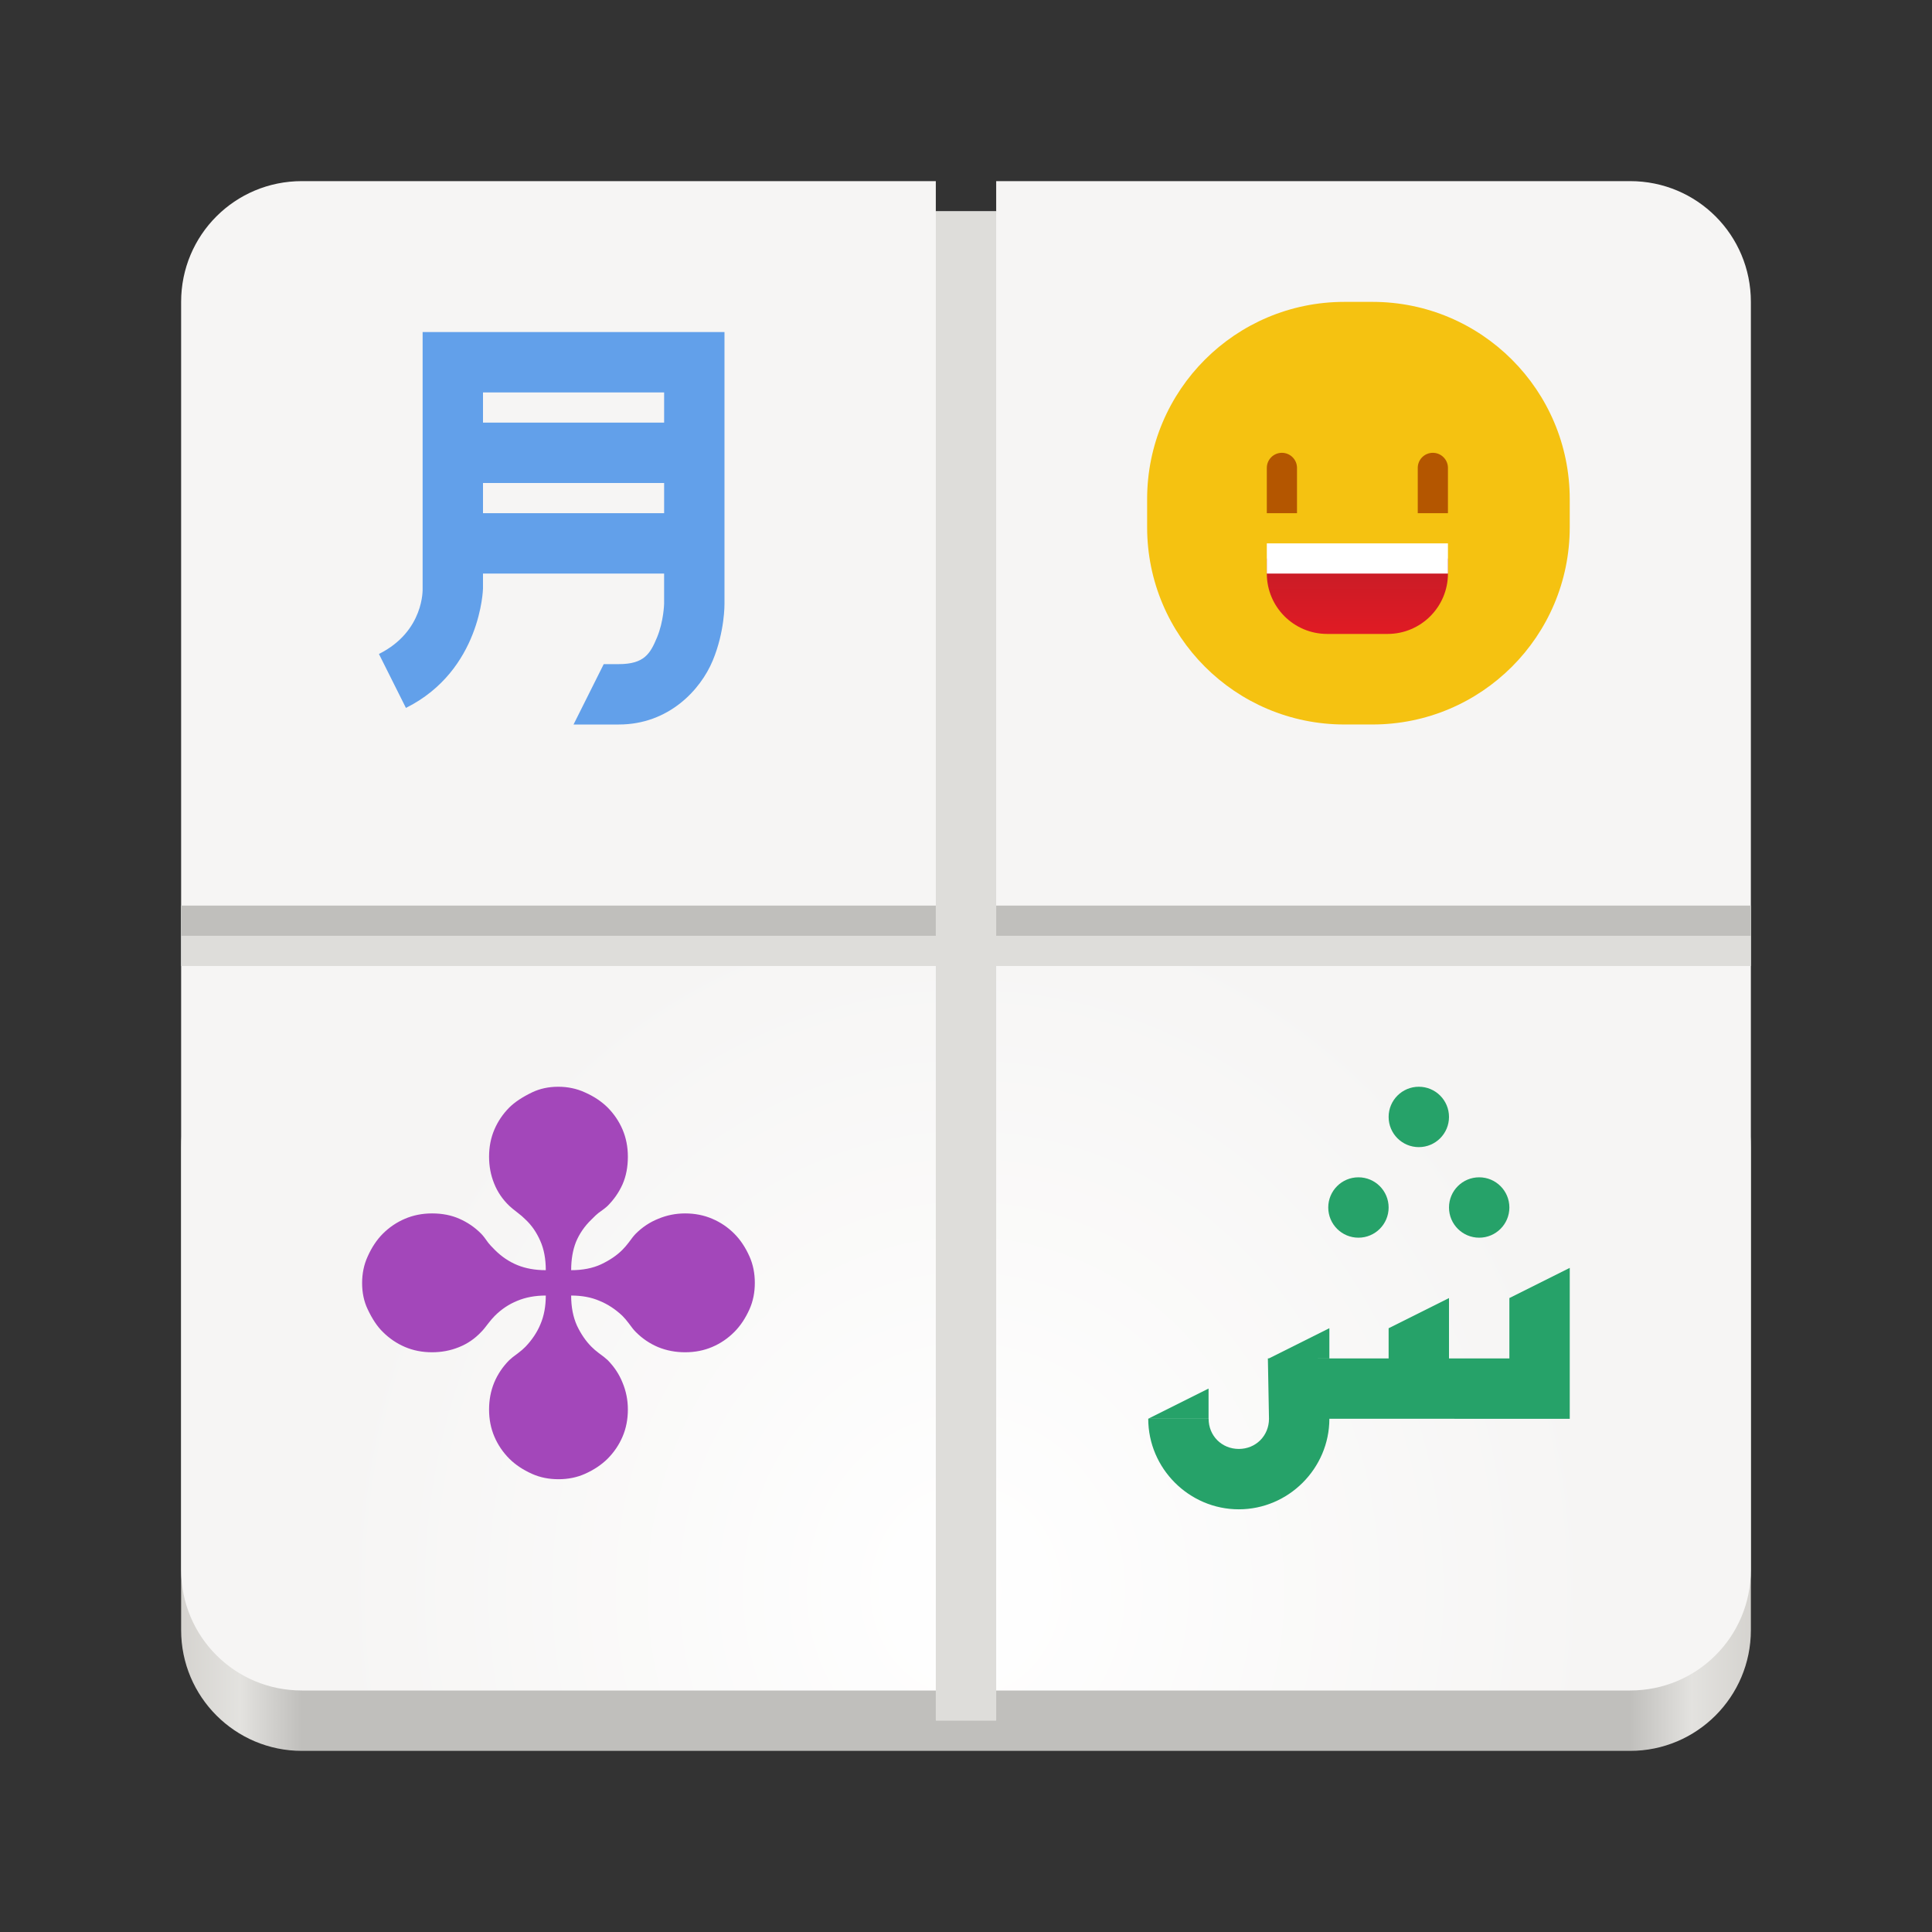 <?xml version="1.0" encoding="UTF-8"?>
<svg height="128px" viewBox="0 0 128 128" width="128px" xmlns="http://www.w3.org/2000/svg" xmlns:xlink="http://www.w3.org/1999/xlink">
    <rect x="0" y="0" width="128" height="128" fill="#333333" stroke="none"/>
    <linearGradient id="a" gradientTransform="matrix(1.002 0 0 1 72.09 -115.985)" gradientUnits="userSpaceOnUse" x1="43.844" x2="-60" y1="234" y2="234">
        <stop offset="0" stop-color="#d5d3cf"/>
        <stop offset="0.038" stop-color="#e3e2df"/>
        <stop offset="0.077" stop-color="#c0bfbc"/>
        <stop offset="0.923" stop-color="#c0bfbc"/>
        <stop offset="0.962" stop-color="#e3e2df"/>
        <stop offset="1" stop-color="#d5d3cf"/>
    </linearGradient>
    <radialGradient id="b" cx="-24.239" cy="225.596" gradientTransform="matrix(1.758 -0 0 1.95 106.606 -334.545)" gradientUnits="userSpaceOnUse" r="24">
        <stop offset="0" stop-color="#ffffff"/>
        <stop offset="1" stop-color="#f6f5f4"/>
    </radialGradient>
    <linearGradient id="c" gradientTransform="matrix(0 6 -12 0 95.928 36)" gradientUnits="userSpaceOnUse" x1="0" x2="1" y1="0" y2="0">
        <stop offset="0" stop-color="#c01c27"/>
        <stop offset="1" stop-color="#e01b24"/>
    </linearGradient>
    <path d="m 20 68 h 88 c 4.418 0 8 3.582 8 8 v 32 c 0 4.418 -3.582 8 -8 8 h -88 c -4.418 0 -8 -3.582 -8 -8 v -32 c 0 -4.418 3.582 -8 8 -8 z m 0 0" fill="url(#a)"/>
    <path d="m 20 12 c -4.434 0 -8 3.566 -8 8 v 84 c 0 4.434 3.566 8 8 8 h 88 c 4.434 0 8 -3.566 8 -8 v -84 c 0 -4.434 -3.566 -8 -8 -8 h -42 v 2 h -4 v -2 z m 0 0" fill="url(#b)"/>
    <path d="m 89.07 20 h 1.859 c 7.219 0 13.07 5.852 13.07 13.07 v 1.859 c 0 7.219 -5.852 13.07 -13.07 13.07 h -1.859 c -7.219 0 -13.07 -5.852 -13.07 -13.07 v -1.859 c 0 -7.219 5.852 -13.07 13.07 -13.07 z m 0 0" fill="#f5c211"/>
    <path d="m 83.93 37.004 h 12 v 0.996 c 0 2.211 -1.793 4 -4 4 h -4 c -2.211 0 -4 -1.789 -4 -4 z m 0 0" fill="url(#c)"/>
    <path d="m 83.93 36 h 12 v 2 h -12 z m 0 0" fill="#ffffff"/>
    <path d="m 83.93 31 c 0 -0.551 0.445 -1 1 -1 c 0.551 0 1 0.449 1 1 v 3 h -2 z m 0 0" fill="#b45600"/>
    <path d="m 93.93 31 c 0 -0.551 0.445 -1 1 -1 c 0.551 0 1 0.449 1 1 v 3 h -2 z m 0 0" fill="#b45600"/>
    <path d="m 28 22 v 17 s 0.125 2.82 -2.895 4.328 l 1.789 3.574 c 4.98 -2.488 5.105 -7.902 5.105 -7.902 v -1 h 12 v 2 s -0.027 1.168 -0.469 2.23 c -0.445 1.062 -0.832 1.77 -2.531 1.77 h -1 l -2 4 h 3 c 3.301 0 5.414 -2.293 6.219 -4.23 c 0.809 -1.938 0.781 -3.77 0.781 -3.77 v -18 z m 4 4 h 12 v 2 h -12 z m 0 6 h 12 v 2 h -12 z m 0 0" fill="#62a0ea"/>
    <path d="m 94 72 c -1.105 0 -2 0.895 -2 2 s 0.895 2 2 2 s 2 -0.895 2 -2 s -0.895 -2 -2 -2 z m -4 6 c -1.105 0 -2 0.895 -2 2 s 0.895 2 2 2 s 2 -0.895 2 -2 s -0.895 -2 -2 -2 z m 8 0 c -1.105 0 -2 0.895 -2 2 s 0.895 2 2 2 s 2 -0.895 2 -2 s -0.895 -2 -2 -2 z m 6 6 l -4 2 v 4 h -4 v -4 l -4 2 v 2 l -8 -0.004 l 0.074 4.004 c -0.004 1.129 -0.875 1.996 -2 1.996 c -1.129 0 -2 -0.871 -2 -2 h -4 c 0 3.293 2.707 6 6 6 c 3.289 0 6 -2.707 6 -6 l 15.926 0.004 z m -15.926 3.996 l -4 2 h 4 z m 0 0" fill="#26a269"/>
    <path d="m 76.07 93.996 l 4 -2 v 2 z m 0 0" fill="#26a269"/>
    <g fill="none">
        <path d="m 12 62 h 104" stroke="#deddda" stroke-width="4"/>
        <path d="m 12 61 h 104" stroke="#c0bfbc" stroke-width="2"/>
        <path d="m 64 14 v 100" stroke="#deddda" stroke-width="4"/>
    </g>
    <path d="m 36.16 84.152 c 0 -0.75 -0.121 -1.398 -0.367 -1.945 c -0.246 -0.562 -0.57 -1.031 -0.977 -1.41 c -0.156 -0.156 -0.324 -0.305 -0.504 -0.438 c -0.266 -0.203 -0.457 -0.359 -0.57 -0.469 c -0.445 -0.426 -0.781 -0.918 -1.004 -1.48 c -0.227 -0.559 -0.336 -1.152 -0.336 -1.777 c 0 -0.648 0.117 -1.246 0.352 -1.797 c 0.234 -0.547 0.566 -1.035 0.988 -1.461 c 0.359 -0.355 0.863 -0.691 1.512 -1.004 c 0.516 -0.246 1.09 -0.371 1.73 -0.371 c 0.637 0 1.223 0.125 1.762 0.371 c 0.605 0.266 1.105 0.602 1.512 1.004 c 0.422 0.426 0.754 0.914 0.988 1.461 c 0.234 0.551 0.352 1.148 0.352 1.797 c 0 0.684 -0.117 1.293 -0.352 1.828 c -0.234 0.527 -0.566 1.004 -0.988 1.43 c -0.113 0.109 -0.316 0.266 -0.605 0.469 c -0.09 0.066 -0.246 0.211 -0.469 0.438 c -0.461 0.445 -0.801 0.945 -1.027 1.492 c -0.211 0.539 -0.316 1.16 -0.316 1.863 c 0.762 0 1.422 -0.129 1.98 -0.387 c 0.57 -0.27 1.039 -0.586 1.41 -0.957 c 0.145 -0.145 0.285 -0.309 0.418 -0.484 c 0.203 -0.281 0.359 -0.477 0.473 -0.59 c 0.434 -0.434 0.934 -0.766 1.492 -0.988 c 0.559 -0.234 1.152 -0.355 1.777 -0.355 c 0.652 0 1.25 0.121 1.797 0.355 c 0.551 0.234 1.035 0.562 1.461 0.988 c 0.402 0.402 0.738 0.906 1.008 1.512 c 0.234 0.527 0.352 1.109 0.352 1.746 c 0 0.637 -0.117 1.219 -0.352 1.746 c -0.27 0.602 -0.605 1.105 -1.008 1.508 c -0.426 0.426 -0.91 0.758 -1.461 0.992 c -0.547 0.234 -1.145 0.352 -1.797 0.352 c -0.625 0 -1.219 -0.109 -1.777 -0.336 c -0.559 -0.234 -1.059 -0.57 -1.492 -1.008 c -0.113 -0.109 -0.27 -0.305 -0.473 -0.586 c -0.133 -0.18 -0.273 -0.34 -0.418 -0.488 c -0.461 -0.434 -0.965 -0.766 -1.512 -0.988 c -0.535 -0.234 -1.164 -0.352 -1.879 -0.352 c 0 0.758 0.129 1.426 0.387 1.996 c 0.266 0.559 0.586 1.023 0.957 1.395 c 0.145 0.145 0.305 0.285 0.484 0.418 c 0.281 0.203 0.477 0.359 0.59 0.469 c 0.434 0.438 0.766 0.938 0.988 1.496 c 0.234 0.559 0.352 1.152 0.352 1.777 c 0 0.648 -0.117 1.25 -0.352 1.797 c -0.234 0.547 -0.566 1.035 -0.988 1.461 c -0.406 0.402 -0.906 0.738 -1.512 1.008 c -0.527 0.234 -1.109 0.352 -1.746 0.352 s -1.219 -0.117 -1.746 -0.352 c -0.605 -0.27 -1.105 -0.605 -1.512 -1.008 c -0.422 -0.426 -0.754 -0.914 -0.988 -1.461 c -0.234 -0.547 -0.352 -1.148 -0.352 -1.797 c 0 -0.625 0.109 -1.219 0.336 -1.777 c 0.234 -0.559 0.57 -1.059 1.004 -1.496 c 0.113 -0.109 0.309 -0.266 0.59 -0.469 c 0.18 -0.133 0.34 -0.273 0.484 -0.418 c 0.438 -0.461 0.77 -0.957 0.992 -1.496 c 0.234 -0.547 0.352 -1.18 0.352 -1.895 c -0.703 0 -1.336 0.117 -1.895 0.352 c -0.551 0.223 -1.043 0.555 -1.48 0.988 c -0.156 0.16 -0.301 0.328 -0.434 0.504 c -0.203 0.27 -0.359 0.461 -0.473 0.57 c -0.422 0.449 -0.914 0.785 -1.477 1.008 c -0.559 0.227 -1.152 0.336 -1.777 0.336 c -0.648 0 -1.25 -0.117 -1.797 -0.352 s -1.035 -0.566 -1.461 -0.992 c -0.367 -0.355 -0.703 -0.859 -1.008 -1.508 c -0.246 -0.516 -0.367 -1.094 -0.367 -1.73 c 0 -0.637 0.121 -1.227 0.367 -1.762 c 0.27 -0.605 0.605 -1.109 1.008 -1.512 c 0.426 -0.426 0.914 -0.754 1.461 -0.988 s 1.148 -0.355 1.797 -0.355 c 0.684 0 1.285 0.121 1.812 0.355 c 0.535 0.234 1.02 0.562 1.441 0.988 c 0.113 0.113 0.27 0.312 0.473 0.605 c 0.066 0.09 0.211 0.246 0.434 0.469 c 0.449 0.449 0.949 0.785 1.496 1.008 s 1.176 0.336 1.879 0.336 z m 0 0" fill="#a347ba"/>
</svg>
